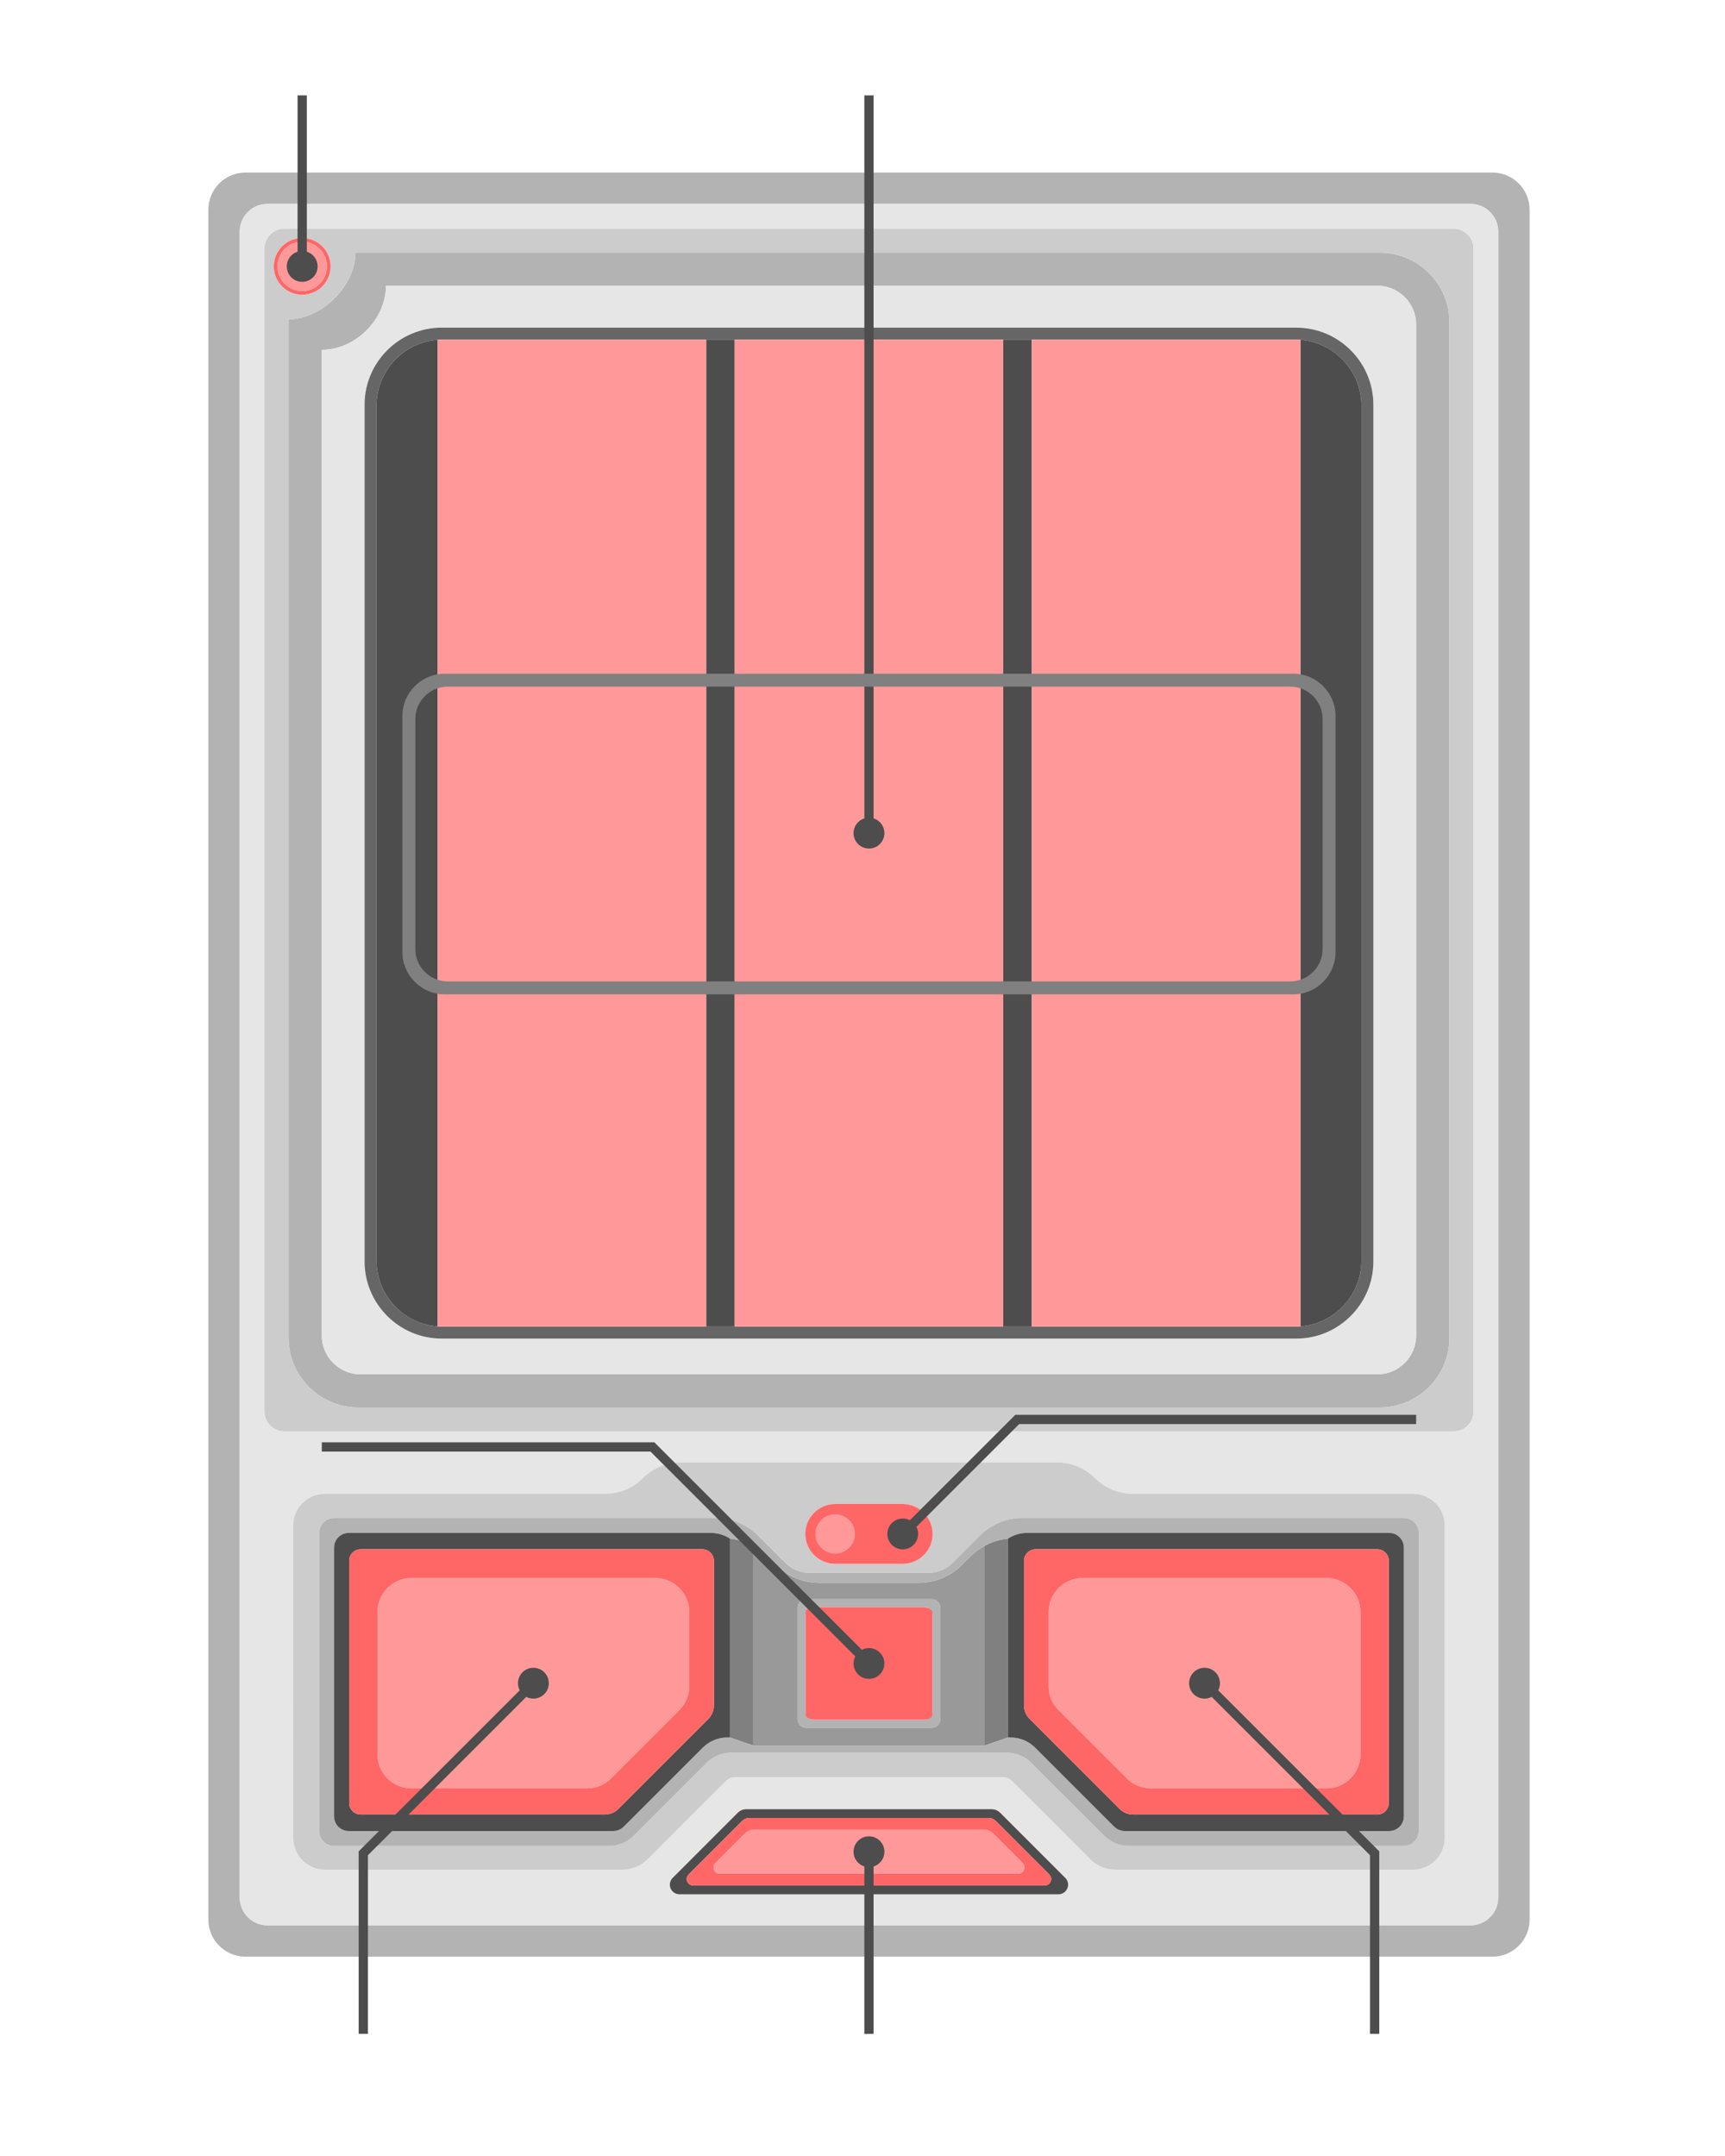 <?xml version="1.0" encoding="UTF-8"?>
<!DOCTYPE svg PUBLIC "-//W3C//DTD SVG 1.0//EN" "http://www.w3.org/TR/2001/REC-SVG-20010904/DTD/svg10.dtd">
<!-- Creator: CorelDRAW 2020 (64-Bit) -->
<svg xmlns="http://www.w3.org/2000/svg" xml:space="preserve" width="400px" height="500px" version="1.0" style="shape-rendering:geometricPrecision; text-rendering:geometricPrecision; image-rendering:optimizeQuality; fill-rule:evenodd; clip-rule:evenodd"
viewBox="0 0 400 500"
 xmlns:xlink="http://www.w3.org/1999/xlink"
 xmlns:xodm="http://www.corel.com/coreldraw/odm/2003">
 <defs>
  <style type="text/css">
   <![CDATA[
    .fil5 {fill:#4D4D4D}
    .fil4 {fill:#666666}
    .fil8 {fill:gray}
    .fil7 {fill:#999999}
    .fil0 {fill:#B3B3B3}
    .fil1 {fill:#CCCCCC}
    .fil2 {fill:#E6E6E6}
    .fil3 {fill:#FF6666}
    .fil6 {fill:#FF9999}
   ]]>
  </style>
 </defs>
 <g id="Layer_x0020_1">
  <path class="fil0" d="M56.9 40.02l289.2 0c4.72,0 8.59,3.86 8.59,8.59l0 396.57c0,4.73 -3.87,8.59 -8.59,8.59l-289.2 0c-4.72,0 -8.59,-3.86 -8.59,-8.59l0 -396.57c0,-4.73 3.87,-8.59 8.59,-8.59zm5.12 7.26l278.96 0c3.54,0 6.44,2.9 6.44,6.45l0 386.34c0,3.54 -2.9,6.44 -6.44,6.44l-278.96 0c-3.55,0 -6.44,-2.9 -6.44,-6.44l0 -386.34c0,-3.55 2.89,-6.45 6.44,-6.45z"/>
  <path class="fil0" d="M66.91 74.05c7.71,0 15.51,-7.79 15.51,-15.46l237.56 0c8.86,0 16.11,7.25 16.11,16.11l0 235.59c0,8.86 -7.25,16.11 -16.11,16.11l-236.96 0c-8.86,0 -16.11,-7.25 -16.11,-16.11l0 -236.24zm7.71 7.08c7.8,0 14.88,-7.08 14.88,-14.87l229.88 0c4.95,0 9,4.05 9,9l0 234.47c0,4.95 -4.05,8.99 -9,8.99l-235.76 0c-4.95,0 -9,-4.04 -9,-8.99l0 -228.6z"/>
  <path class="fil1" d="M65.96 53.01l271.08 0c2.56,0 4.66,2.1 4.66,4.65l0 269.66c0,2.56 -2.1,4.65 -4.66,4.65l-271.08 0c-2.56,0 -4.66,-2.09 -4.66,-4.65l0 -269.66c0,-2.55 2.1,-4.65 4.66,-4.65zm4.11 15.34c3.63,0 6.58,-2.94 6.58,-6.57 0,-3.63 -2.95,-6.57 -6.58,-6.57 -3.63,0 -6.57,2.94 -6.57,6.57 0,3.63 2.94,6.57 6.57,6.57zm-3.16 5.7c7.71,0 15.51,-7.79 15.51,-15.46l237.56 0c8.86,0 16.11,7.25 16.11,16.11l0 235.59c0,8.86 -7.25,16.11 -16.11,16.11l-236.96 0c-8.86,0 -16.11,-7.25 -16.11,-16.11l0 -236.24z"/>
  <path class="fil2" d="M74.62 81.13c7.8,0 14.88,-7.08 14.88,-14.87l229.88 0c4.95,0 9,4.05 9,9l0 234.47c0,4.95 -4.05,8.99 -9,8.99l-235.76 0c-4.95,0 -9,-4.04 -9,-8.99l0 -228.6zm27.78 -5.14l198.2 0c9.82,0 17.86,8.03 17.86,17.86l0 198.72c0,9.82 -8.04,17.86 -17.86,17.86l-198.2 0c-9.83,0 -17.86,-8.04 -17.86,-17.86l0 -198.72c0,-9.83 8.03,-17.86 17.86,-17.86z"/>
  <path class="fil2" d="M62.02 47.28l278.96 0c3.54,0 6.44,2.9 6.44,6.45l0 386.34c0,3.54 -2.9,6.44 -6.44,6.44l-278.96 0c-3.55,0 -6.44,-2.9 -6.44,-6.44l0 -386.34c0,-3.55 2.89,-6.45 6.44,-6.45zm95.54 392.03c-1.24,0 -2.24,-1 -2.24,-2.23 0,-0.62 0.25,-1.18 0.66,-1.58l15.08 -15.09c0.52,-0.52 1.23,-0.84 2.03,-0.84l56.82 0c0.79,0 1.51,0.32 2.03,0.84l15.08 15.09c0.41,0.4 0.66,0.96 0.66,1.58 0,1.23 -1.01,2.23 -2.24,2.23l-87.88 0zm0.3 -100.15c-3.43,0 -6.54,1.38 -8.78,3.63 -2.25,2.25 -5.35,3.64 -8.79,3.64l-64.96 0c-4.05,0 -7.34,3.28 -7.34,7.33l0.01 72.5c0,4.05 3.28,7.34 7.33,7.34l69.03 0c2.26,0 4.31,-0.92 5.8,-2.4l18.16 -18.17c0.55,-0.55 1.31,-0.89 2.15,-0.89l62.06 0c0.84,0 1.6,0.34 2.15,0.89l18.16 18.17c1.48,1.48 3.54,2.4 5.8,2.4l69.03 0c4.05,0 7.33,-3.29 7.33,-7.34l0 -72.5c0,-4.05 -3.28,-7.33 -7.33,-7.33l-64.97 0c-3.43,0 -6.53,-1.39 -8.78,-3.64 -2.25,-2.25 -5.35,-3.63 -8.78,-3.63l-87.28 0zm-91.9 -286.15l271.08 0c2.56,0 4.65,2.1 4.65,4.65l0 269.66c0,2.56 -2.09,4.65 -4.65,4.65l-271.08 0c-2.56,0 -4.66,-2.09 -4.66,-4.65l0 -269.66c0,-2.55 2.1,-4.65 4.66,-4.65z"/>
  <path class="fil3" d="M70.07 68.35c3.63,0 6.58,-2.94 6.58,-6.57 0,-3.63 -2.95,-6.57 -6.58,-6.57 -3.63,0 -6.57,2.94 -6.57,6.57 0,3.63 2.94,6.57 6.57,6.57zm0 -0.84c3.17,0 5.73,-2.57 5.73,-5.73 0,-3.16 -2.56,-5.73 -5.73,-5.73 -3.16,0 -5.72,2.57 -5.72,5.73 0,3.16 2.56,5.73 5.72,5.73z"/>
  <path class="fil4" d="M102.4 75.99l198.2 0c9.82,0 17.86,8.03 17.86,17.86l0 198.72c0,9.82 -8.04,17.86 -17.86,17.86l-198.2 0c-9.83,0 -17.86,-8.04 -17.86,-17.86l0 -198.72c0,-9.83 8.03,-17.86 17.86,-17.86zm0.2 2.78l197.8 0c8.41,0 15.29,6.87 15.29,15.28l0 198.31c0,8.41 -6.88,15.29 -15.29,15.29l-197.8 0c-8.41,0 -15.29,-6.88 -15.29,-15.29l0 -198.31c0,-8.41 6.88,-15.28 15.29,-15.28z"/>
  <path class="fil5" d="M157.56 439.31c-1.24,0 -2.24,-1 -2.24,-2.23 0,-0.62 0.25,-1.18 0.66,-1.58l15.08 -15.09c0.52,-0.52 1.23,-0.84 2.03,-0.84l56.82 0c0.79,0 1.51,0.32 2.03,0.84l15.08 15.09c0.41,0.4 0.66,0.96 0.66,1.58 0,1.23 -1.01,2.23 -2.24,2.23l-87.88 0zm3.16 -2.06c-0.82,0 -1.48,-0.66 -1.48,-1.48 0,-0.4 0.17,-0.77 0.43,-1.04l12.47 -12.47c0.41,-0.4 0.97,-0.66 1.58,-0.66l55.55 0c0.62,0 1.18,0.26 1.59,0.66l12.46 12.47c0.27,0.27 0.44,0.64 0.44,1.04 0,0.82 -0.67,1.48 -1.48,1.48l-81.56 0z"/>
  <path class="fil6" d="M166.93 434.55c-0.82,0 -1.48,-0.66 -1.48,-1.48 0,-0.4 0.16,-0.77 0.43,-1.04l6.83 -6.83c0.55,-0.55 1.32,-0.9 2.17,-0.9l53.24 0c0.85,0 1.61,0.35 2.17,0.9l6.83 6.83c0.26,0.27 0.43,0.64 0.43,1.04 0,0.82 -0.66,1.48 -1.48,1.48l-69.14 0z"/>
  <path class="fil3" d="M160.72 437.25c-0.82,0 -1.48,-0.66 -1.48,-1.48 0,-0.4 0.17,-0.77 0.43,-1.04l12.47 -12.47c0.41,-0.4 0.97,-0.66 1.58,-0.66l55.55 0c0.62,0 1.18,0.26 1.59,0.66l12.46 12.47c0.27,0.27 0.44,0.64 0.44,1.04 0,0.82 -0.67,1.48 -1.48,1.48l-81.56 0zm6.21 -2.7c-0.82,0 -1.48,-0.66 -1.48,-1.48 0,-0.4 0.16,-0.77 0.43,-1.04l6.83 -6.83c0.55,-0.55 1.32,-0.9 2.17,-0.9l53.24 0c0.85,0 1.61,0.35 2.17,0.9l6.83 6.83c0.26,0.27 0.43,0.64 0.43,1.04 0,0.82 -0.66,1.48 -1.48,1.48l-69.14 0z"/>
  <path class="fil5" d="M101.46 307.61c-7.88,-0.59 -14.15,-7.22 -14.15,-15.25l0 -198.31c0,-8.02 6.27,-14.65 14.15,-15.24l0 228.8z"/>
  <path class="fil5" d="M301.54 78.81c7.88,0.59 14.15,7.22 14.15,15.24l0 198.31c0,8.03 -6.27,14.66 -14.15,15.25l0 -228.8z"/>
  <path class="fil5" d="M232.64 78.77l6.62 0 0 228.88 -6.62 0 0 -228.88z"/>
  <path class="fil5" d="M163.74 78.77l6.62 0 0 228.88 -6.62 0 0 -228.88z"/>
  <path class="fil6" d="M163.74 78.77l0 228.88 -61.14 0c-0.39,0 -0.76,-0.01 -1.14,-0.04l0 -228.8c0.38,-0.03 0.75,-0.04 1.14,-0.04l61.14 0z"/>
  <path class="fil6" d="M232.64 78.77l0 228.88 -62.28 0 0 -228.88 62.28 0z"/>
  <path class="fil6" d="M301.54 78.81l0 228.8c-0.38,0.03 -0.76,0.04 -1.14,0.04l-61.14 0 0 -228.88 61.14 0c0.38,0 0.76,0.01 1.14,0.04z"/>
  <path class="fil1" d="M157.86 339.16c-3.43,0 -6.54,1.38 -8.78,3.63 -2.25,2.25 -5.35,3.64 -8.79,3.64l-64.96 0c-4.05,0 -7.34,3.28 -7.34,7.33l0.01 72.5c0,4.05 3.28,7.34 7.33,7.34l69.03 0c2.26,0 4.31,-0.92 5.8,-2.4l18.16 -18.17c0.55,-0.55 1.31,-0.89 2.15,-0.89l62.06 0c0.84,0 1.6,0.34 2.15,0.89l18.16 18.17c1.48,1.48 3.54,2.4 5.8,2.4l69.03 0c4.05,0 7.33,-3.29 7.33,-7.34l0 -72.5c0,-4.05 -3.28,-7.33 -7.33,-7.33l-64.97 0c-3.43,0 -6.53,-1.39 -8.78,-3.64 -2.25,-2.25 -5.35,-3.63 -8.78,-3.63l-87.28 0zm35.81 9.64l15.66 0c3.81,0 6.93,3.12 6.93,6.94l0 0c0,3.81 -3.12,6.93 -6.93,6.93l-15.66 0c-3.82,0 -6.94,-3.12 -6.94,-6.93l0 0c0,-3.82 3.12,-6.94 6.94,-6.94zm0 2.41c2.52,0 4.56,2.03 4.56,4.53 0,2.5 -2.04,4.53 -4.56,4.53 -2.52,0 -4.57,-2.03 -4.57,-4.53 0,-2.5 2.05,-4.53 4.57,-4.53zm-24.05 55.25c-2.26,0 -4.31,0.91 -5.75,2.35l-16.91 16.91c-1.46,1.46 -3.51,2.38 -5.77,2.38l-63.72 0c-1.91,-0.01 -3.45,-1.55 -3.45,-3.46l0 -69.14c0,-1.91 1.54,-3.46 3.45,-3.46l88.5 0c3.81,0 7.27,1.55 9.77,4.05l6.33 6.33c1.45,1.46 3.47,2.36 5.69,2.36l27.48 0c2.22,0 4.23,-0.9 5.69,-2.36l6.33 -6.33c2.5,-2.5 5.95,-4.05 9.77,-4.05l88.49 0c1.91,0 3.46,1.55 3.46,3.46l0 69.14c0,1.91 -1.55,3.45 -3.46,3.46l-63.71 0c-2.27,0 -4.32,-0.92 -5.77,-2.38l-16.92 -16.91c-1.43,-1.44 -3.48,-2.35 -5.74,-2.35l-63.76 0z"/>
  <path class="fil0" d="M186.95 370.85l29.1 0c1.11,0 2.01,0.91 2.01,2.02l0 25.82c0,1.11 -0.9,2.01 -2.01,2.01l-29.1 0c-1.11,0 -2.02,-0.9 -2.02,-2.01l0 -25.82c0,-1.11 0.91,-2.02 2.02,-2.02zm1.61 1.89l25.87 0c0.97,0 1.76,0.79 1.76,1.76l0 22.56c0,0.97 -0.79,1.76 -1.76,1.76l-25.87 0c-0.97,0 -1.76,-0.79 -1.76,-1.76l0 -22.56c0,-0.97 0.79,-1.76 1.76,-1.76z"/>
  <ellipse class="fil6" cx="193.67" cy="355.74" rx="4.56" ry="4.53"/>
  <rect class="fil3" x="186.8" y="372.74" width="29.39" height="26.08" rx="1.99" ry="1.16"/>
  <path class="fil7" d="M174.69 358.5c1.22,0.66 2.33,1.5 3.3,2.47l1.89 1.89c2.6,2.61 6.21,4.22 10.2,4.22 7.61,0 15.23,0 22.84,0 3.99,0 7.59,-1.61 10.2,-4.22l1.89 -1.89c0.97,-0.97 2.08,-1.81 3.3,-2.47l0 46.32 -53.62 0 0 -46.32zm12.26 12.35l29.1 0c1.11,0 2.01,0.91 2.01,2.02l0 25.82c0,1.11 -0.9,2.01 -2.01,2.01l-29.1 0c-1.11,0 -2.02,-0.9 -2.02,-2.01l0 -25.82c0,-1.11 0.91,-2.02 2.02,-2.02z"/>
  <path class="fil8" d="M174.69 404.82l-5.43 -1.88 0 -46.12c1.95,0.2 3.79,0.78 5.43,1.68l0 46.32z"/>
  <path class="fil8" d="M228.31 358.5l0 46.32 5.42 -1.88 0 -46.12c-1.95,0.2 -3.78,0.78 -5.42,1.68z"/>
  <path class="fil0" d="M169.62 406.46c-2.26,0 -4.31,0.91 -5.75,2.35l-16.91 16.91c-1.46,1.46 -3.51,2.38 -5.77,2.38l-63.72 0c-1.91,-0.01 -3.45,-1.55 -3.45,-3.46l0 -69.14c0,-1.91 1.54,-3.46 3.45,-3.46l88.5 0c3.81,0 7.27,1.55 9.77,4.05l6.33 6.33c1.45,1.46 3.47,2.36 5.69,2.36l27.48 0c2.22,0 4.23,-0.9 5.69,-2.36l6.33 -6.33c2.5,-2.5 5.95,-4.05 9.77,-4.05l88.49 0c1.91,0 3.46,1.55 3.46,3.46l0 69.14c0,1.91 -1.55,3.45 -3.46,3.46l-63.71 0c-2.27,0 -4.32,-0.92 -5.77,-2.38l-16.92 -16.91c-1.43,-1.44 -3.48,-2.35 -5.74,-2.35l-63.76 0zm64.11 -3.52l-5.42 1.88 -53.62 0 -5.43 -1.88 -0.61 0c-2.22,0 -4.23,0.9 -5.68,2.36l-18.3 18.29c-0.65,0.65 -1.54,1.05 -2.53,1.05l-61.27 0c-1.88,0 -3.4,-1.52 -3.4,-3.4l0 -62.34c0,-1.88 1.52,-3.4 3.4,-3.4l83.94 0c1.64,0 3.17,0.49 4.45,1.32 1.95,0.2 3.79,0.78 5.43,1.68 1.22,0.66 2.33,1.5 3.3,2.47l1.89 1.89c2.6,2.61 6.21,4.22 10.2,4.22 7.61,0 15.23,0 22.84,0 3.99,0 7.59,-1.61 10.2,-4.22l1.89 -1.89c0.97,-0.97 2.08,-1.81 3.3,-2.47 1.64,-0.9 3.47,-1.48 5.42,-1.68 1.29,-0.83 2.82,-1.32 4.46,-1.32l83.94 0c1.87,0 3.4,1.52 3.4,3.4l0 62.34c0,1.88 -1.53,3.4 -3.4,3.4l-61.27 0c-0.99,0 -1.89,-0.4 -2.54,-1.05l-18.29 -18.29c-1.46,-1.46 -3.47,-2.36 -5.69,-2.36l-0.61 0z"/>
  <path class="fil5" d="M233.73 356.82c1.29,-0.83 2.82,-1.32 4.46,-1.32l83.94 0c1.87,0 3.4,1.52 3.4,3.4l0 62.34c0,1.88 -1.53,3.4 -3.4,3.4l-61.27 0c-0.99,0 -1.89,-0.4 -2.54,-1.05l-18.29 -18.29c-1.46,-1.46 -3.47,-2.36 -5.69,-2.36l-0.61 0 0 -46.12zm25.88 62.68l-20.84 -20.85c-0.82,-0.81 -1.32,-1.93 -1.32,-3.16l0 -33.52c0,-1.47 1.21,-2.68 2.69,-2.68l79.21 0c1.48,0 2.69,1.21 2.69,2.68l0 56.15c0,1.48 -1.21,2.69 -2.69,2.69l-56.58 0c-1.24,0 -2.35,-0.5 -3.16,-1.31z"/>
  <path class="fil5" d="M169.26 402.94l-0.61 0c-2.22,0 -4.23,0.9 -5.68,2.36l-18.3 18.29c-0.65,0.65 -1.54,1.05 -2.53,1.05l-61.27 0c-1.88,0 -3.4,-1.52 -3.4,-3.4l0 -62.34c0,-1.88 1.52,-3.4 3.4,-3.4l83.94 0c1.64,0 3.17,0.49 4.45,1.32l0 46.12zm-25.87 16.56l20.84 -20.85c0.81,-0.81 1.31,-1.93 1.31,-3.16l0 -33.52c0,-1.47 -1.2,-2.68 -2.68,-2.68l-79.22 0c-1.47,0 -2.68,1.21 -2.68,2.68l0 56.15c0,1.48 1.21,2.69 2.68,2.69l56.59 0c1.23,0 2.35,-0.5 3.16,-1.31z"/>
  <path class="fil6" d="M141.7 412.43l15.89 -15.89c1.39,-1.42 2.25,-3.37 2.25,-5.51l0 -17.19c0,-4.33 -3.54,-7.87 -7.88,-7.87l-56.56 0c-4.33,0 -7.87,3.54 -7.87,7.87l0 33.02c0,4.33 3.54,7.88 7.87,7.88l40.73 0c2.18,0 4.14,-0.88 5.57,-2.31z"/>
  <path class="fil6" d="M261.3 412.43l-15.89 -15.89c-1.39,-1.42 -2.25,-3.37 -2.25,-5.51l0 -17.19c0,-4.33 3.54,-7.87 7.87,-7.87l56.57 0c4.33,0 7.87,3.54 7.87,7.87l0 33.02c0,4.33 -3.54,7.88 -7.87,7.88l-40.73 0c-2.18,0 -4.15,-0.88 -5.57,-2.31z"/>
  <path class="fil3" d="M143.39 419.5l20.84 -20.85c0.81,-0.81 1.31,-1.93 1.31,-3.16l0 -33.52c0,-1.47 -1.2,-2.68 -2.68,-2.68l-79.22 0c-1.47,0 -2.68,1.21 -2.68,2.68l0 56.15c0,1.48 1.21,2.69 2.68,2.69l56.59 0c1.23,0 2.35,-0.5 3.16,-1.31zm-1.69 -7.07l15.89 -15.89c1.39,-1.42 2.25,-3.37 2.25,-5.51l0 -17.19c0,-4.33 -3.54,-7.87 -7.88,-7.87l-56.56 0c-4.33,0 -7.87,3.54 -7.87,7.87l0 33.02c0,4.33 3.54,7.88 7.87,7.88l40.73 0c2.18,0 4.14,-0.88 5.57,-2.31z"/>
  <path class="fil3" d="M259.61 419.5l-20.84 -20.85c-0.82,-0.81 -1.32,-1.93 -1.32,-3.16l0 -33.52c0,-1.47 1.21,-2.68 2.69,-2.68l79.21 0c1.48,0 2.69,1.21 2.69,2.68l0 56.15c0,1.48 -1.21,2.69 -2.69,2.69l-56.58 0c-1.24,0 -2.35,-0.5 -3.16,-1.31zm1.69 -7.07l-15.89 -15.89c-1.39,-1.42 -2.25,-3.37 -2.25,-5.51l0 -17.19c0,-4.33 3.54,-7.87 7.87,-7.87l56.57 0c4.33,0 7.87,3.54 7.87,7.87l0 33.02c0,4.33 -3.54,7.88 -7.87,7.88l-40.73 0c-2.18,0 -4.15,-0.88 -5.57,-2.31z"/>
  <path class="fil3" d="M193.67 348.8l15.66 0c3.81,0 6.93,3.12 6.93,6.94l0 0c0,3.81 -3.12,6.93 -6.93,6.93l-15.66 0c-3.82,0 -6.94,-3.12 -6.94,-6.93l0 0c0,-3.82 3.12,-6.94 6.94,-6.94zm0 2.41c2.52,0 4.56,2.03 4.56,4.53 0,2.5 -2.04,4.53 -4.56,4.53 -2.52,0 -4.57,-2.03 -4.57,-4.53 0,-2.5 2.05,-4.53 4.57,-4.53z"/>
  <circle class="fil6" cx="70.07" cy="61.78" r="5.73"/>
  <path class="fil5" d="M201.5 425.86c1.98,0 3.58,1.61 3.58,3.58 0,1.61 -1.05,2.96 -2.51,3.42l0 38.81 -2.14 0.02 0 -38.83c-1.46,-0.46 -2.51,-1.81 -2.51,-3.42 0,-1.97 1.6,-3.58 3.58,-3.58z"/>
  <path class="fil5" d="M126.21 387.82c1.4,1.4 1.4,3.67 0,5.07 -1.13,1.13 -2.83,1.34 -4.18,0.64l-36.71 36.71 0 41.43 -2.15 0 0 -42.32 37.34 -37.34c-0.71,-1.35 -0.49,-3.05 0.64,-4.19 1.4,-1.39 3.67,-1.39 5.06,0z"/>
  <path class="fil5" d="M201.5 389.35c1.97,0 3.57,-1.6 3.57,-3.57 0,-1.97 -1.6,-3.57 -3.57,-3.57 -0.6,0 -1.16,0.14 -1.65,0.4l-48.12 -48.12 -77.11 0 0 2.15 76.22 0 47.49 47.49c-0.26,0.49 -0.4,1.05 -0.4,1.65 0,1.97 1.6,3.57 3.57,3.57z"/>
  <path class="fil5" d="M209.33 359.31c-1.97,0 -3.57,-1.6 -3.57,-3.57 0,-1.97 1.6,-3.57 3.57,-3.57 0.59,0 1.16,0.14 1.65,0.4l24.46 -24.46 92.94 0 0 2.15 -92.05 0 -23.83 23.83c0.26,0.49 0.4,1.05 0.4,1.65 0,1.97 -1.6,3.57 -3.57,3.57z"/>
  <path class="fil5" d="M70.07 65.36c1.98,0 3.58,-1.6 3.58,-3.58 0,-1.6 -1.05,-2.96 -2.5,-3.41l0 -36.25 -2.15 0 0 36.25c-1.45,0.45 -2.51,1.81 -2.51,3.41 0,1.98 1.61,3.58 3.58,3.58z"/>
  <path class="fil5" d="M201.5 196.79c1.98,0 3.58,-1.61 3.58,-3.58 0,-1.6 -1.05,-2.96 -2.51,-3.42l0 -167.67 -2.14 0 0 167.67c-1.46,0.46 -2.51,1.82 -2.51,3.42 0,1.97 1.6,3.58 3.58,3.58z"/>
  <path class="fil8" d="M103.11 156.24l196.78 0c5.39,0 9.8,4.41 9.8,9.8l0 54.76c0,5.39 -4.41,9.8 -9.8,9.8l-196.78 0c-5.39,0 -9.8,-4.41 -9.8,-9.8l0 -54.76c0,-5.39 4.41,-9.8 9.8,-9.8zm0.7 3l195.38 0c4.12,0 7.5,3.37 7.5,7.5l0 53.36c0,4.12 -3.38,7.5 -7.5,7.5l-195.38 0c-4.13,0 -7.5,-3.38 -7.5,-7.5l0 -53.36c0,-4.13 3.37,-7.5 7.5,-7.5z"/>
  <path class="fil5" d="M276.78 387.82c-1.39,1.4 -1.39,3.67 0,5.07 1.14,1.13 2.84,1.34 4.19,0.64l36.71 36.71 0 41.43 2.15 0 0 -42.32 -37.34 -37.34c0.7,-1.35 0.49,-3.05 -0.65,-4.19 -1.39,-1.39 -3.66,-1.39 -5.06,0z"/>
 </g>
</svg>
